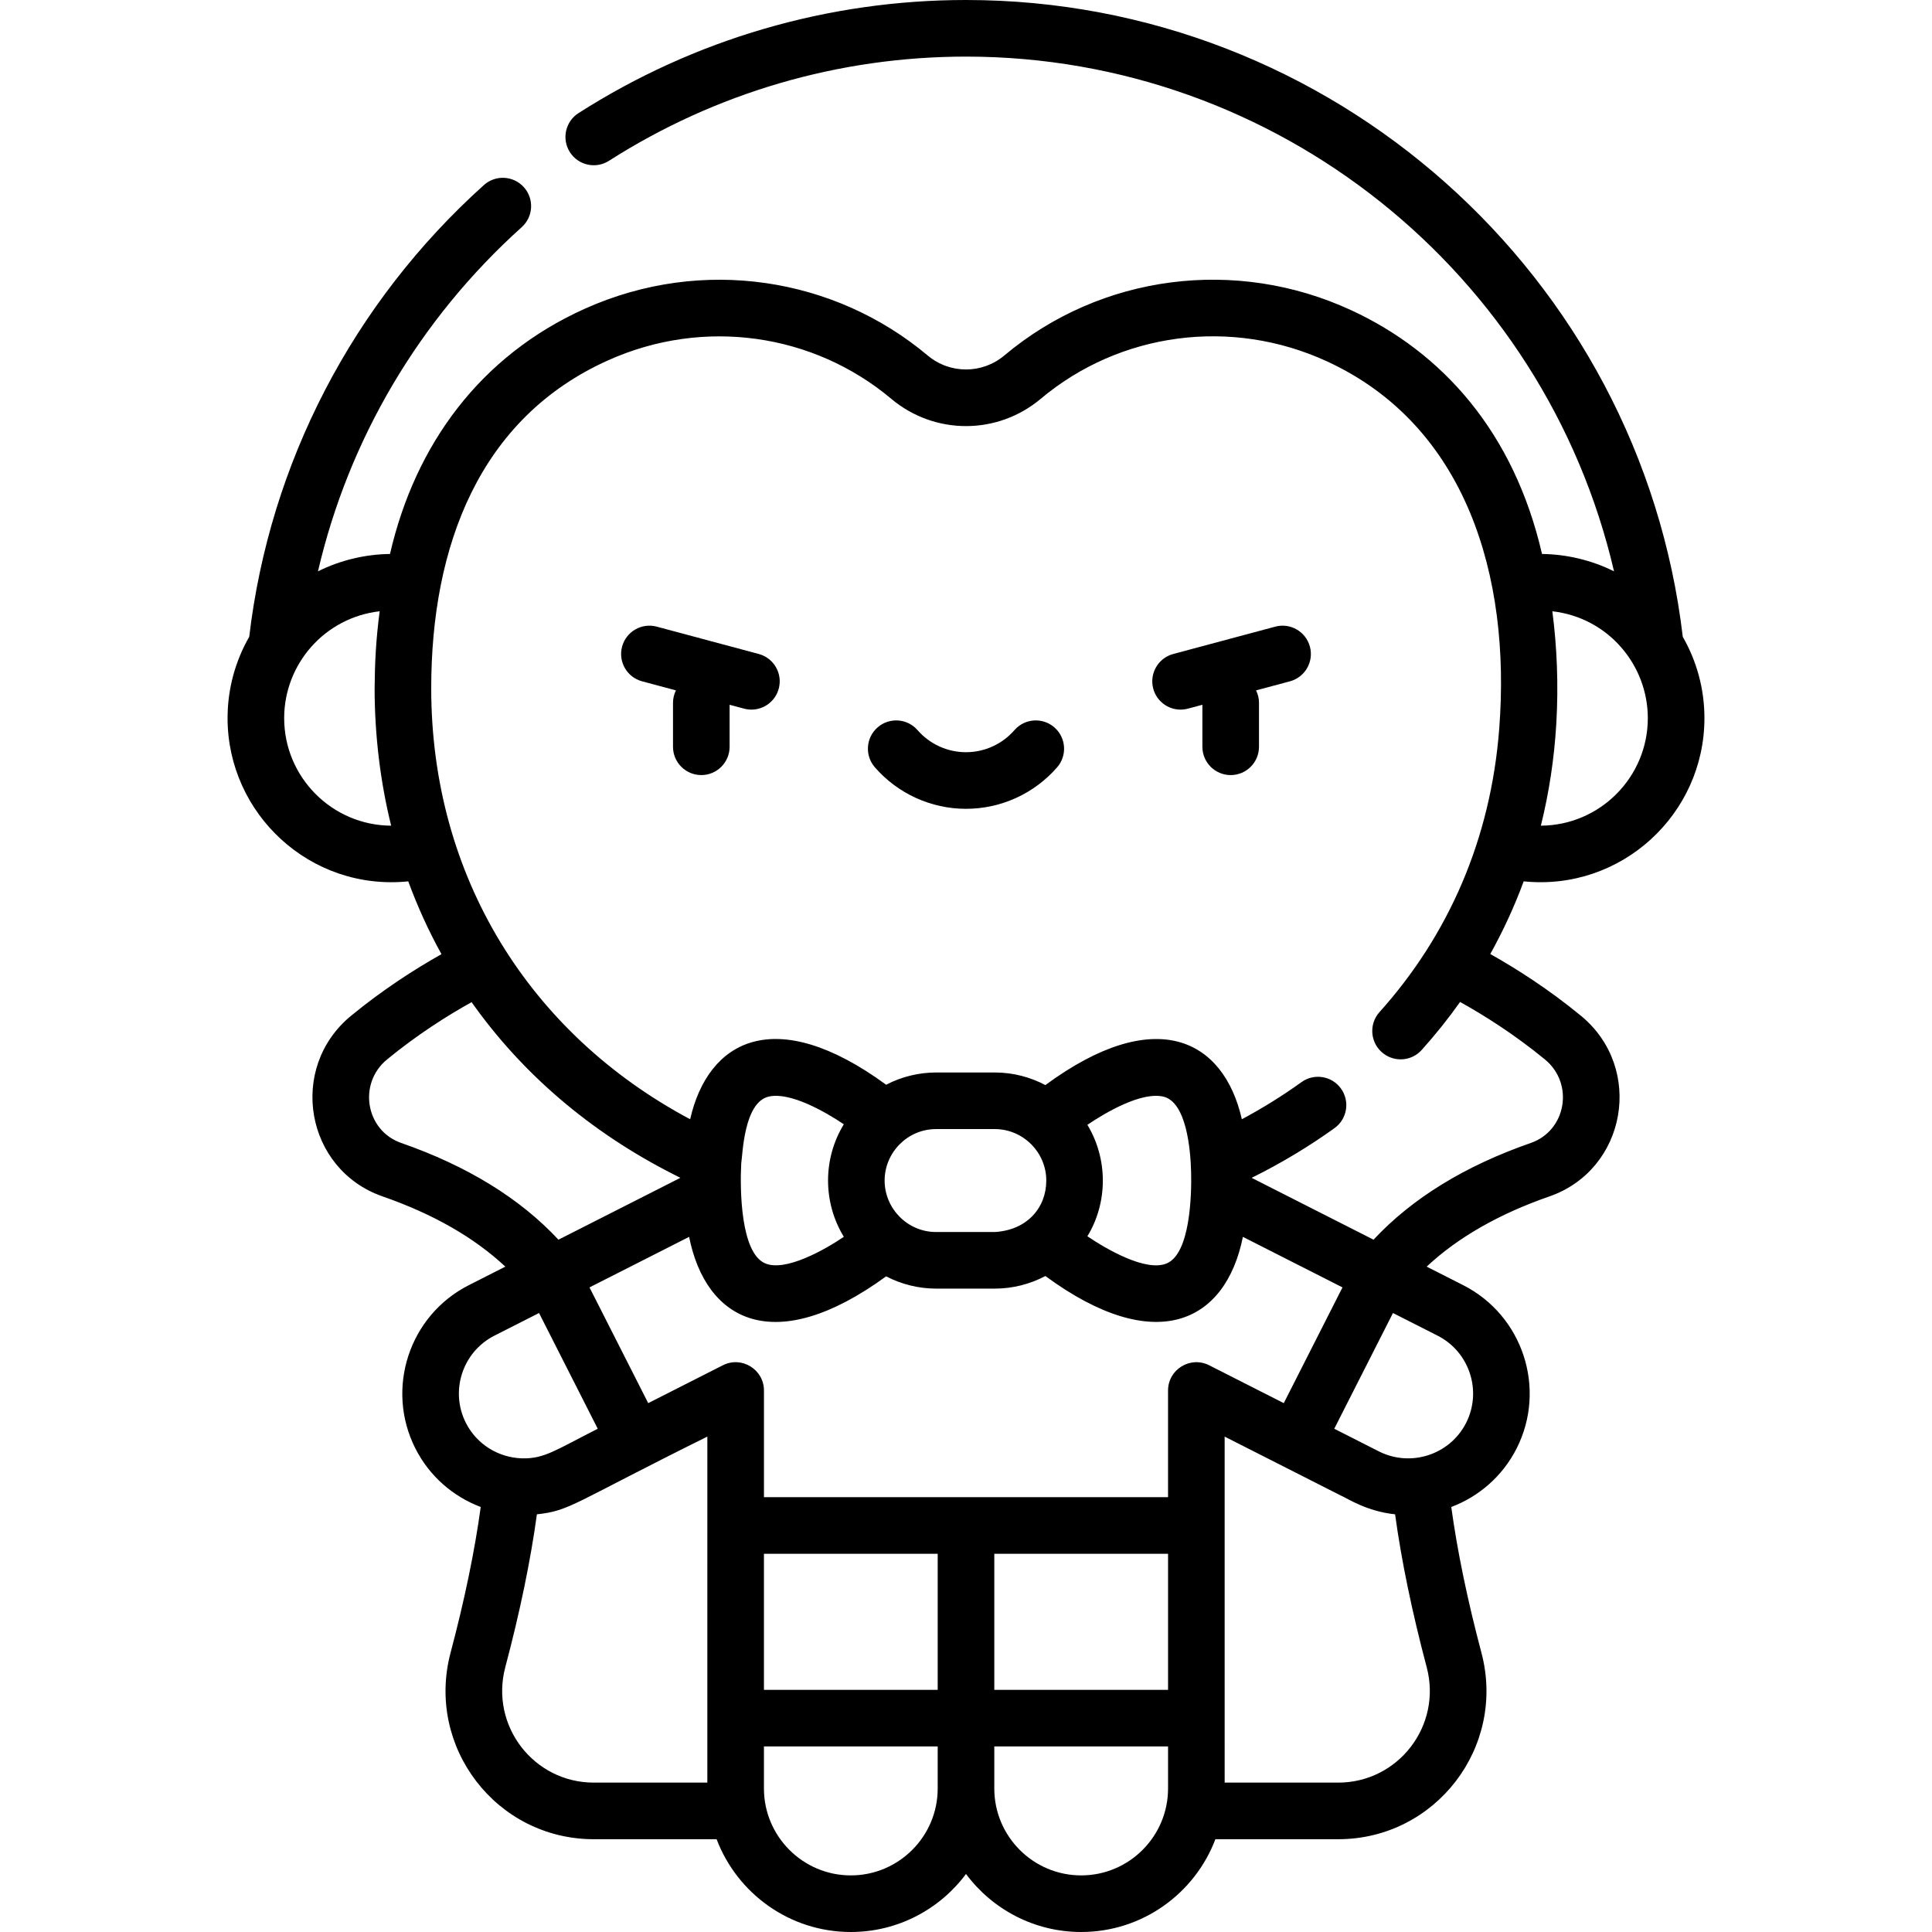 <svg id="Capa_1" enable-background="new 0 0 512 512" height="512" viewBox="0 0 512 512" width="512" xmlns="http://www.w3.org/2000/svg"><g><g><path d="m256 214.345c9.255 0 18.057-4.008 24.148-10.998 2.721-3.123 2.396-7.86-.727-10.582-3.122-2.721-7.86-2.396-10.582.727-3.241 3.719-7.921 5.852-12.839 5.852s-9.598-2.133-12.84-5.853c-2.722-3.123-7.459-3.448-10.582-.727-3.123 2.722-3.448 7.459-.726 10.582 6.091 6.99 14.893 10.999 24.148 10.999z"/><path d="m170.161 180.555 8.966 2.402c-.49.998-.774 2.115-.774 3.302v11.644c0 4.142 3.358 7.5 7.5 7.5s7.5-3.358 7.5-7.5v-11.133l3.839 1.029c.65.174 1.303.257 1.946.257 3.311 0 6.342-2.21 7.24-5.561 1.072-4.001-1.303-8.113-5.304-9.186l-27.031-7.243c-3.997-1.072-8.113 1.302-9.186 5.303-1.071 4.002 1.303 8.114 5.304 9.186z"/><path d="m312.861 188.056c.643 0 1.296-.083 1.946-.257l3.839-1.029v11.134c0 4.142 3.358 7.5 7.5 7.5s7.5-3.358 7.5-7.5v-11.644c0-1.187-.283-2.305-.774-3.302l8.966-2.402c4.001-1.072 6.375-5.185 5.304-9.186-1.072-4.001-5.187-6.375-9.186-5.303l-27.031 7.243c-4.001 1.072-6.375 5.185-5.304 9.186.898 3.35 3.928 5.56 7.24 5.56z"/><path d="m108.191 233.569c2.456 6.68 5.391 13.126 8.804 19.293-6.954 3.912-15.418 9.31-23.945 16.316-16.868 13.859-12.12 40.77 8.346 47.887 13.4 4.659 24.291 10.904 32.524 18.607l-9.682 4.913c-15.825 8.028-22.175 27.443-14.151 43.285 3.774 7.434 10.065 12.759 17.311 15.5-1.588 11.602-4.258 24.544-7.99 38.61-6.623 24.969 12.132 49.432 37.963 49.432h32.539c5.443 14.354 19.329 24.588 35.566 24.588 12.488 0 23.588-6.053 30.524-15.378 6.936 9.325 18.036 15.378 30.524 15.378 16.237 0 30.123-10.234 35.564-24.587h32.54c25.823 0 44.59-24.448 37.962-49.432-3.731-14.066-6.401-27.009-7.989-38.611 7.247-2.743 13.539-8.07 17.314-15.506 8.021-15.835 1.671-35.25-14.153-43.278l-9.683-4.914c8.234-7.703 19.124-13.947 32.525-18.607 20.49-7.126 25.192-34.047 8.346-47.887-8.554-7.028-17.044-12.438-24.011-16.354 3.441-6.181 6.399-12.609 8.856-19.257 25.837 2.627 47.897-17.744 47.897-43.257 0-7.84-2.095-15.195-5.739-21.554-11.313-95.878-93.047-168.756-189.953-168.756-36.481 0-71.99 10.364-102.687 29.973-3.491 2.229-4.513 6.867-2.284 10.357 2.23 3.491 6.868 4.513 10.358 2.283 28.282-18.064 60.998-27.613 94.613-27.613 82.322 0 153.342 57.229 171.734 136.414-6.019-3.025-12.751-4.538-19.085-4.605-7.431-32.238-26.365-53.428-50.622-64.626-30.418-14.041-66.194-9.54-91.872 12.023-5.884 4.942-14.426 4.942-20.311 0-24.627-20.684-59.666-26.362-90.789-12.421-27.683 12.406-45.006 35.934-51.703 65.024-6.384.067-13.112 1.603-19.087 4.605 8.124-34.972 26.862-66.814 54.001-91.215 3.08-2.77 3.332-7.512.563-10.592s-7.511-3.332-10.592-.563c-34.723 31.221-56.759 73.681-62.19 119.713-3.643 6.359-5.738 13.714-5.738 21.553-.001 25.359 21.903 45.892 47.882 43.259zm-32.883-43.259c0-14.357 10.789-26.668 25.306-28.316-1.011 7.773-1.276 13.7-1.336 20.411 0 12.442 1.545 24.976 4.385 36.409-15.649-.082-28.355-12.837-28.355-28.504zm148.315 107.636c-5.589 9.141-5.559 20.72 0 29.824-4.933 3.352-15.579 9.441-20.966 6.98-6.374-2.915-6.59-19.448-6.223-26.433.381-2.273.661-16.174 7.284-17.708 5.641-1.316 14.957 4.004 19.905 7.337zm24.451 1.272h15.562c7.471 0 13.64 6.131 13.64 13.639v.001c0 7.151-5.034 13.137-13.64 13.64h-15.561c-.006 0-.012-.001-.019-.001-7.593-.008-13.622-6.25-13.622-13.639.001-7.375 6.017-13.64 13.64-13.64zm60.296-8.584c5.986 1.5 7.121 13.72 7.285 19.907.175 6.599-.345 21.485-6.318 24.21-5.492 2.51-16.154-3.738-21.172-7.124 5.414-8.859 5.512-20.422 0-29.539 4.95-3.34 14.39-8.862 20.205-7.454zm-105.918 121.138h46.048v36.054h-46.047v-36.054zm61.048 0h46.048v36.054h-46.048zm46.045-43.272v28.271h-107.09v-28.271c0-5.584-5.907-9.219-10.893-6.688l-19.779 10.034c-4.497-8.864-12.631-24.899-15.559-30.67l26.397-13.391c4.472 22.306 22.551 32.078 52.212 10.462 4.065 2.121 8.666 3.251 13.24 3.251h15.562c4.69 0 9.341-1.178 13.401-3.339 29.1 21.402 47.77 12.431 52.342-10.375l26.396 13.391c-6.177 12.177-11.409 22.491-15.559 30.67l-19.778-10.034c-4.978-2.525-10.892 1.096-10.892 6.689zm-206.972-87.732c8.002-6.576 15.961-11.603 22.404-15.187 13.28 18.812 31.382 34.413 53.481 45.614.617.313 1.226.638 1.849.944l-32.311 16.392c-10.197-10.944-24.184-19.552-41.673-25.633-9.413-3.274-11.548-15.724-3.75-22.13zm20.893 96.318c-4.286-8.461-.895-18.834 7.56-23.124l11.823-6 15.559 30.67c-11.099 5.633-14.119 7.936-19.842 7.846-.121-.001-.242-.001-.363-.006-6.051-.222-11.811-3.623-14.737-9.386zm10.442 64.741c3.896-14.685 6.705-28.278 8.377-40.519 8.887-.96 9.247-2.791 45.17-20.593-.005 52.404-.003 39.436-.003 91.698h-30.08c-15.963 0-27.566-15.117-23.464-30.586zm91.568 55.173c-12.714 0-23.023-10.357-23.023-23.024v-11.15h46.047v11.15c0 12.695-10.329 23.024-23.024 23.024zm61.047 0c-12.695 0-23.024-10.329-23.024-23.024v-11.15h46.048v11.15c.001 12.625-10.269 23.024-23.024 23.024zm68.105-24.587h-30.08l-.003-91.698c31.992 16.232 30.084 15.264 30.685 15.569 2.037.895 6.965 4.242 14.485 5.024 1.672 12.241 4.481 25.834 8.376 40.519 4.109 15.488-7.521 30.586-23.463 30.586zm33.908-95.333c-4.308 8.486-14.704 11.802-23.098 7.563-.631-.319-11.846-6.01-11.846-6.01l15.559-30.67 11.824 6c8.453 4.288 11.845 14.662 7.561 23.117zm19.809-158.267c2.169-8.708 3.536-17.724 4.09-26.984.008-.131.014-.263.021-.395.565-9.886.175-19.932-1.068-29.439 14.854 1.692 25.303 14.29 25.303 28.316 0 15.663-12.701 28.416-28.346 28.502zm-247.155-123.34c25.421-11.391 54.421-7.071 75.008 10.219 11.5 9.652 28.147 9.622 39.605 0 20.937-17.585 50.468-21.649 75.938-9.891 36.783 16.981 48.673 56.817 45.579 97.206-2.235 29.443-13.5 54.894-31.738 75.208-2.964 3.302-2.433 8.449 1.169 11.076 3.072 2.255 7.411 1.856 10.011-1.037 3.663-4.077 7.056-8.322 10.175-12.722 6.458 3.588 14.453 8.632 22.491 15.236 7.794 6.403 5.666 18.855-3.75 22.129-17.489 6.081-31.476 14.689-41.673 25.633l-32.306-16.389c7.951-3.926 15.521-8.531 21.977-13.189 3.394-2.447 4.092-7.145 1.698-10.47 0 0 0 0-.001-.001-.002-.002-.003-.005-.005-.008-2.424-3.358-7.111-4.118-10.471-1.693-4.718 3.405-10.269 6.894-15.793 9.828-4.846-21.326-22.99-30.459-52.067-9.051-3.932-2.092-8.553-3.334-13.368-3.338-.011 0-.022-.001-.033-.001h-15.561c-.011 0-.022.001-.034.001-4.421.004-9.058 1.074-13.204 3.249-29.35-21.484-47.161-11.899-51.941 9.144-42.581-22.676-68.618-64.367-68.618-114.208.001-37.624 12.727-71.612 46.912-86.931z"/></g></g></svg>